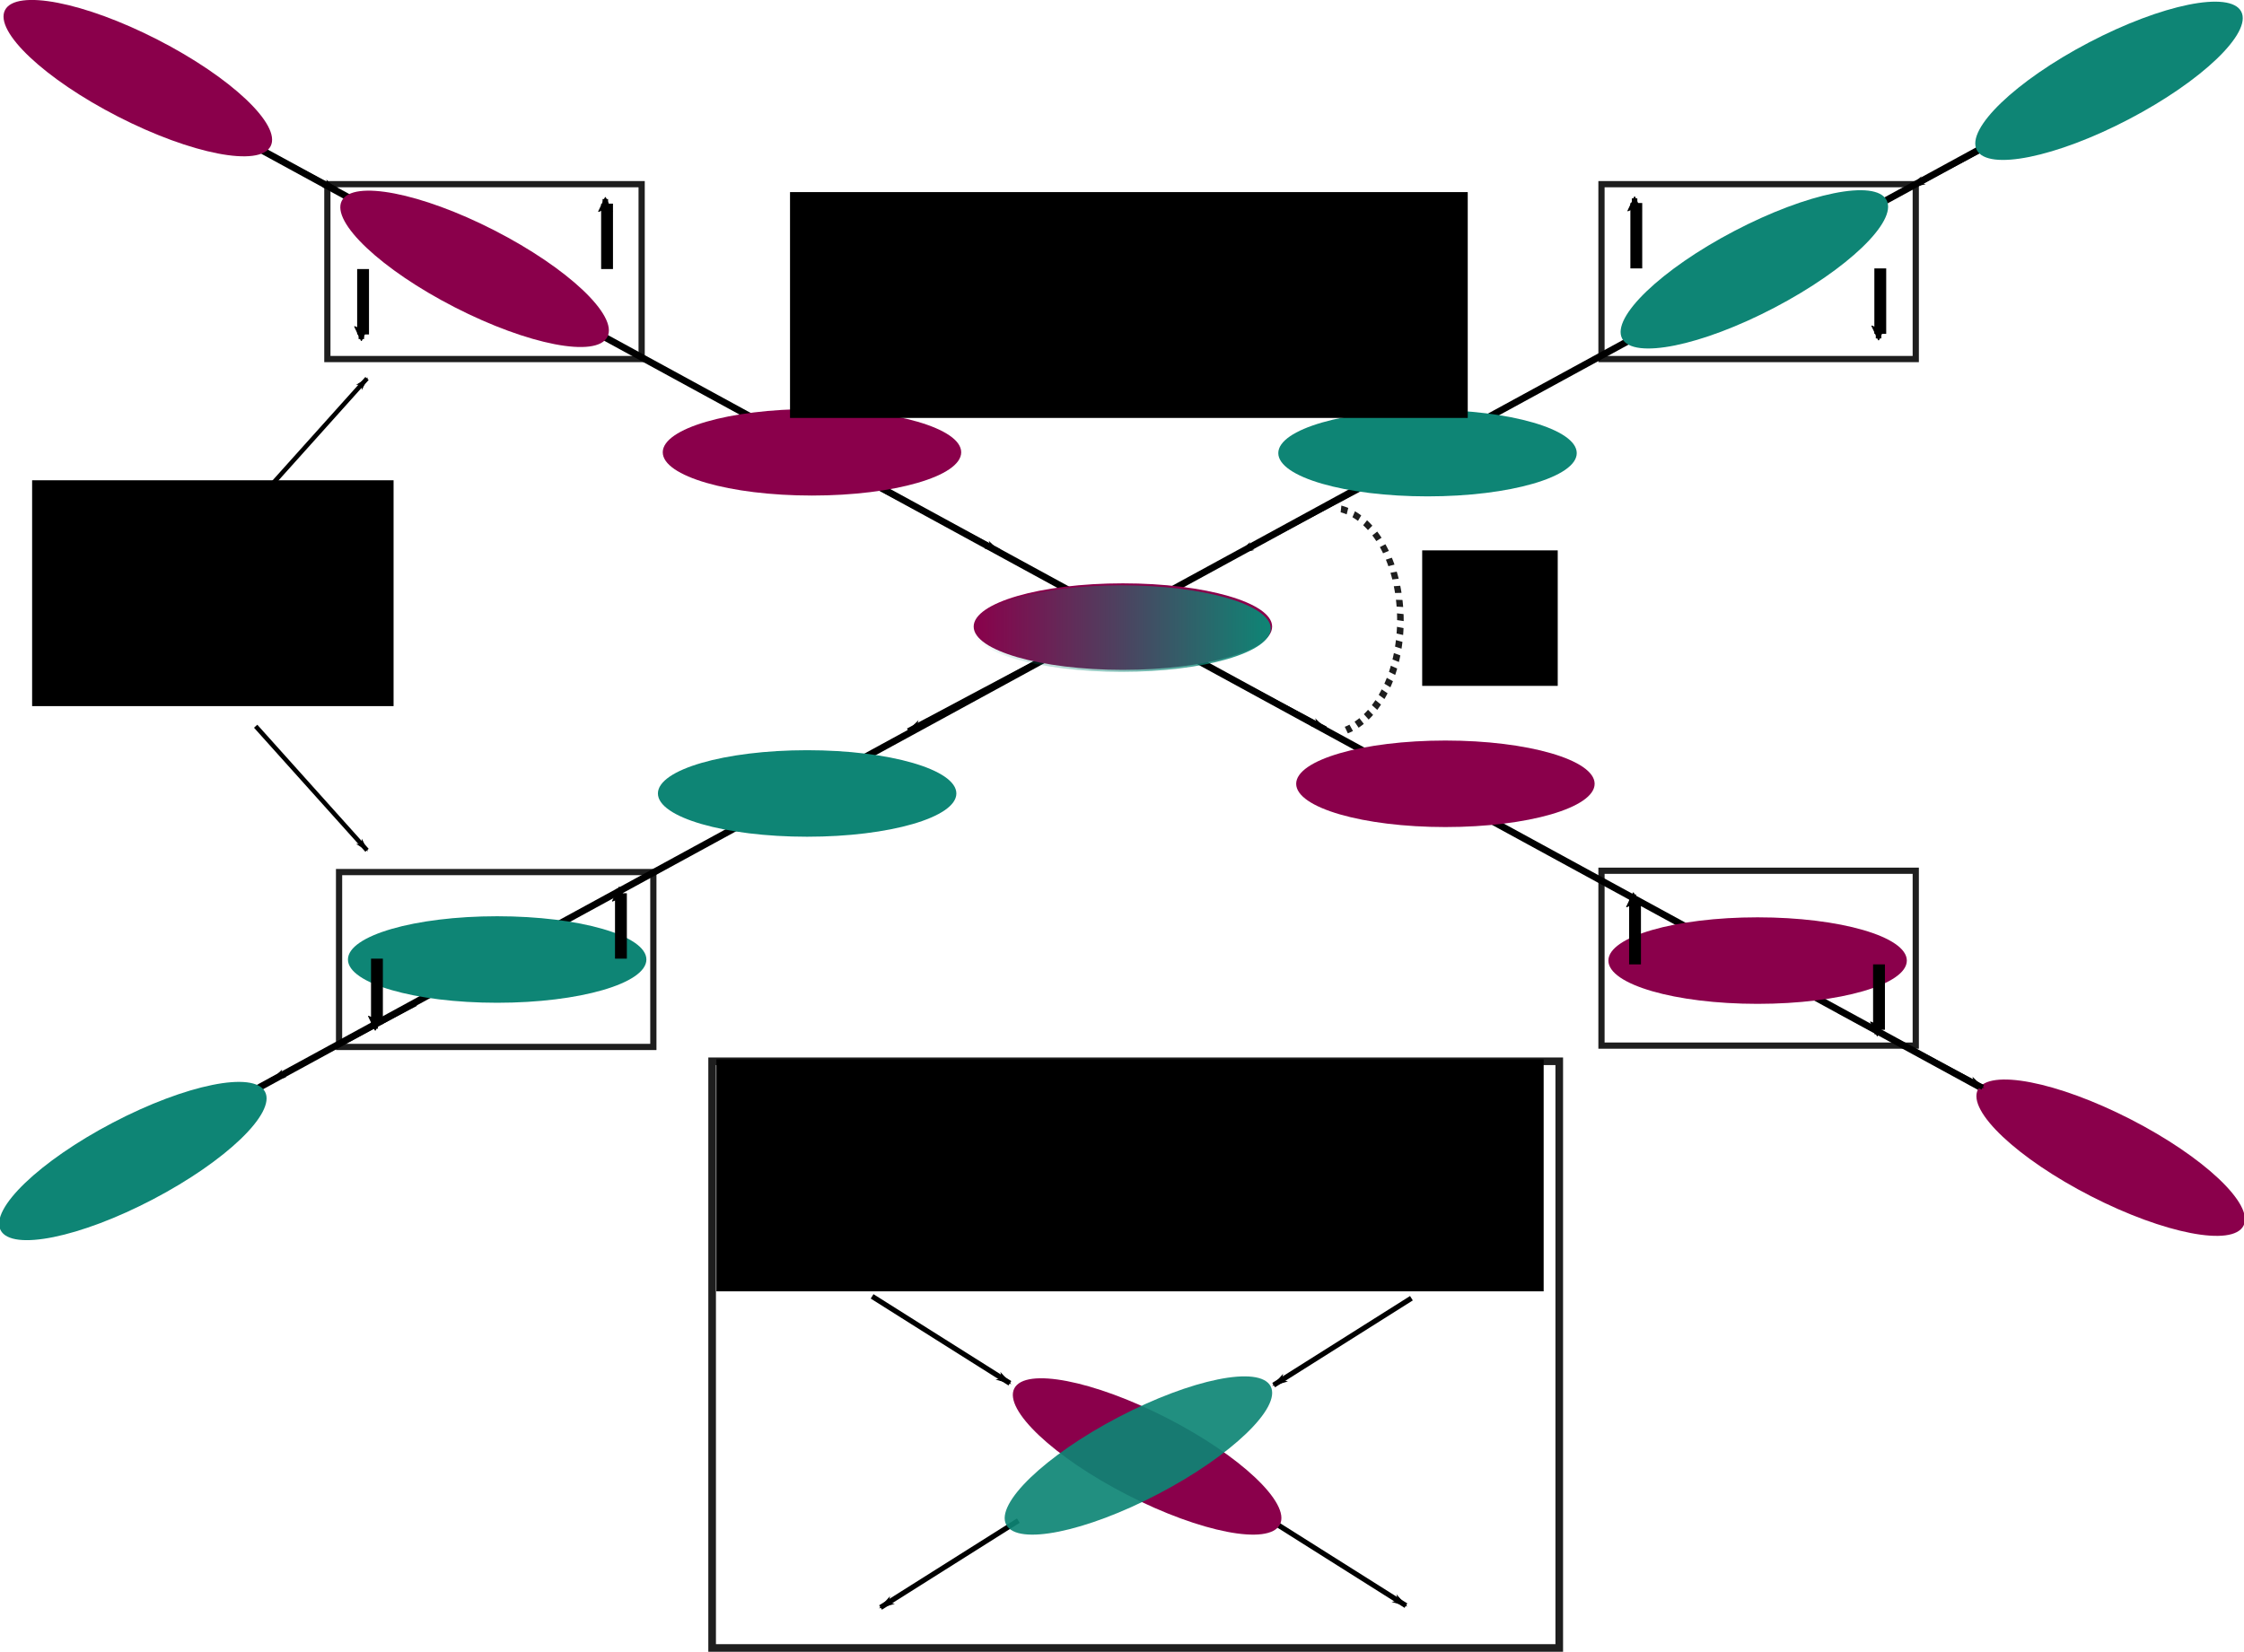 <?xml version="1.0" encoding="UTF-8" standalone="no"?>
<!-- Created with Inkscape (http://www.inkscape.org/) -->

<svg
   xmlns:dc="http://purl.org/dc/elements/1.1/"
   xmlns:cc="http://creativecommons.org/ns#"
   xmlns:rdf="http://www.w3.org/1999/02/22-rdf-syntax-ns#"
   xmlns:svg="http://www.w3.org/2000/svg"
   xmlns="http://www.w3.org/2000/svg"
   xmlns:xlink="http://www.w3.org/1999/xlink"
   xmlns:sodipodi="http://sodipodi.sourceforge.net/DTD/sodipodi-0.dtd"
   xmlns:inkscape="http://www.inkscape.org/namespaces/inkscape"
   width="280.34mm"
   height="206.415mm"
   viewBox="0 0 993.329 731.39"
   id="svg2"
   version="1.1"
   inkscape:version="0.91 r13725"
   sodipodi:docname="Crab_Crossing.svg"
   inkscape:export-filename="/home/atlaslap23/PhD/thesis/Figures/Crab_crossing.png"
   inkscape:export-xdpi="300"
   inkscape:export-ydpi="300">
  <defs
     id="defs4">
    <marker
       inkscape:stockid="Arrow2Lstart"
       orient="auto"
       refY="0"
       refX="0"
       id="marker18193"
       style="overflow:visible"
       inkscape:isstock="true">
      <path
         id="path18195"
         style="fill:#000000;fill-opacity:1;fill-rule:evenodd;stroke:#000000;stroke-width:0.625;stroke-linejoin:round;stroke-opacity:1"
         d="M 8.719,4.034 -2.207,0.016 8.719,-4.002 c -1.745,2.372 -1.735,5.617 -6e-7,8.035 z"
         transform="matrix(1.1,0,0,1.1,1.1,0)"
         inkscape:connector-curvature="0" />
    </marker>
    <marker
       inkscape:stockid="Arrow2Lstart"
       orient="auto"
       refY="0"
       refX="0"
       id="marker18075"
       style="overflow:visible"
       inkscape:isstock="true">
      <path
         id="path18077"
         style="fill:#000000;fill-opacity:1;fill-rule:evenodd;stroke:#000000;stroke-width:0.625;stroke-linejoin:round;stroke-opacity:1"
         d="M 8.719,4.034 -2.207,0.016 8.719,-4.002 c -1.745,2.372 -1.735,5.617 -6e-7,8.035 z"
         transform="matrix(1.1,0,0,1.1,1.1,0)"
         inkscape:connector-curvature="0" />
    </marker>
    <marker
       inkscape:stockid="TriangleOutL"
       orient="auto"
       refY="0"
       refX="0"
       id="TriangleOutL"
       style="overflow:visible"
       inkscape:isstock="true">
      <path
         id="path4286"
         d="m 5.77,0 -8.65,5 0,-10 8.65,5 z"
         style="fill:#000000;fill-opacity:1;fill-rule:evenodd;stroke:#000000;stroke-width:1pt;stroke-opacity:1"
         transform="scale(0.8,0.8)"
         inkscape:connector-curvature="0" />
    </marker>
    <marker
       inkscape:stockid="Arrow2Lstart"
       orient="auto"
       refY="0"
       refX="0"
       id="Arrow2Lstart"
       style="overflow:visible"
       inkscape:isstock="true">
      <path
         id="path4162"
         style="fill:#000000;fill-opacity:1;fill-rule:evenodd;stroke:#000000;stroke-width:0.625;stroke-linejoin:round;stroke-opacity:1"
         d="M 8.719,4.034 -2.207,0.016 8.719,-4.002 c -1.745,2.372 -1.735,5.617 -6e-7,8.035 z"
         transform="matrix(1.1,0,0,1.1,1.1,0)"
         inkscape:connector-curvature="0" />
    </marker>
    <marker
       inkscape:stockid="Arrow1Lstart"
       orient="auto"
       refY="0"
       refX="0"
       id="Arrow1Lstart"
       style="overflow:visible"
       inkscape:isstock="true">
      <path
         id="path4144"
         d="M 0,0 5,-5 -12.5,0 5,5 0,0 Z"
         style="fill:#000000;fill-opacity:1;fill-rule:evenodd;stroke:#000000;stroke-width:1pt;stroke-opacity:1"
         transform="matrix(0.8,0,0,0.8,10,0)"
         inkscape:connector-curvature="0" />
    </marker>
    <linearGradient
       inkscape:collect="always"
       id="linearGradient6353">
      <stop
         style="stop-color:#0e8575;stop-opacity:1;"
         offset="0"
         id="stop6355" />
      <stop
         style="stop-color:#0e8575;stop-opacity:0;"
         offset="1"
         id="stop6357" />
    </linearGradient>
    <pattern
       inkscape:collect="always"
       xlink:href="#Checkerboard"
       id="pattern6307"
       patternTransform="matrix(10,0,0,10,-449.099,-614.7)" />
    <pattern
       inkscape:isstock="true"
       inkscape:stockid="Checkerboard"
       id="Checkerboard"
       patternTransform="translate(0,0) scale(10,10)"
       height="2"
       width="2"
       patternUnits="userSpaceOnUse"
       inkscape:collect="always">
      <rect
         id="rect5506"
         height="1"
         width="1"
         y="0"
         x="0"
         style="fill:black;stroke:none" />
      <rect
         id="rect5508"
         height="1"
         width="1"
         y="1"
         x="1"
         style="fill:black;stroke:none" />
    </pattern>
    <marker
       inkscape:stockid="Arrow1Mend"
       orient="auto"
       refY="0"
       refX="0"
       id="Arrow1Mend"
       style="overflow:visible"
       inkscape:isstock="true">
      <path
         id="path4153"
         d="M 0,0 5,-5 -12.5,0 5,5 0,0 Z"
         style="fill:#000000;fill-opacity:1;fill-rule:evenodd;stroke:#000000;stroke-width:1pt;stroke-opacity:1"
         transform="matrix(-0.4,0,0,-0.4,-4,0)"
         inkscape:connector-curvature="0" />
    </marker>
    <marker
       inkscape:stockid="Arrow1Mstart"
       orient="auto"
       refY="0"
       refX="0"
       id="Arrow1Mstart"
       style="overflow:visible"
       inkscape:isstock="true">
      <path
         id="path4150"
         d="M 0,0 5,-5 -12.5,0 5,5 0,0 Z"
         style="fill:#000000;fill-opacity:1;fill-rule:evenodd;stroke:#000000;stroke-width:1pt;stroke-opacity:1"
         transform="matrix(0.4,0,0,0.4,4,0)"
         inkscape:connector-curvature="0" />
    </marker>
    <marker
       inkscape:stockid="Arrow1Sstart"
       orient="auto"
       refY="0"
       refX="0"
       id="Arrow1Sstart"
       style="overflow:visible"
       inkscape:isstock="true">
      <path
         id="path4156"
         d="M 0,0 5,-5 -12.5,0 5,5 0,0 Z"
         style="fill:#000000;fill-opacity:1;fill-rule:evenodd;stroke:#000000;stroke-width:1pt;stroke-opacity:1"
         transform="matrix(0.2,0,0,0.2,1.2,0)"
         inkscape:connector-curvature="0" />
    </marker>
    <marker
       inkscape:stockid="Arrow1Lend"
       orient="auto"
       refY="0"
       refX="0"
       id="Arrow1Lend"
       style="overflow:visible"
       inkscape:isstock="true">
      <path
         id="path4147"
         d="M 0,0 5,-5 -12.5,0 5,5 0,0 Z"
         style="fill:#000000;fill-opacity:1;fill-rule:evenodd;stroke:#000000;stroke-width:1pt;stroke-opacity:1"
         transform="matrix(-0.8,0,0,-0.8,-10,0)"
         inkscape:connector-curvature="0" />
    </marker>
    <pattern
       patternUnits="userSpaceOnUse"
       width="132.113"
       height="38.31"
       patternTransform="translate(449.099,614.7)"
       id="pattern6304">
      <ellipse
         ry="19.155"
         rx="66.056"
         cy="19.155"
         cx="66.056"
         id="path4578-6-2-9-1"
         style="opacity:1;fill:url(#pattern6307);fill-opacity:1;stroke-width:3;stroke-miterlimit:4;stroke-dasharray:none" />
    </pattern>
    <linearGradient
       inkscape:collect="always"
       xlink:href="#linearGradient6353"
       id="linearGradient6359"
       x1="455.493"
       y1="634.897"
       x2="587.606"
       y2="634.897"
       gradientUnits="userSpaceOnUse"
       gradientTransform="translate(-1042.085,-42)" />
    <marker
       inkscape:stockid="Arrow1Lstart"
       orient="auto"
       refY="0"
       refX="0"
       id="Arrow1Lstart-0"
       style="overflow:visible"
       inkscape:isstock="true">
      <path
         inkscape:connector-curvature="0"
         id="path4144-6"
         d="M 0,0 5,-5 -12.5,0 5,5 0,0 Z"
         style="fill:#000000;fill-opacity:1;fill-rule:evenodd;stroke:#000000;stroke-width:1pt;stroke-opacity:1"
         transform="matrix(0.8,0,0,0.8,10,0)" />
    </marker>
    <marker
       inkscape:stockid="Arrow1Lstart"
       orient="auto"
       refY="0"
       refX="0"
       id="Arrow1Lstart-6"
       style="overflow:visible"
       inkscape:isstock="true">
      <path
         inkscape:connector-curvature="0"
         id="path4144-1"
         d="M 0,0 5,-5 -12.5,0 5,5 0,0 Z"
         style="fill:#000000;fill-opacity:1;fill-rule:evenodd;stroke:#000000;stroke-width:1pt;stroke-opacity:1"
         transform="matrix(0.8,0,0,0.8,10,0)" />
    </marker>
    <marker
       inkscape:stockid="Arrow1Lstart"
       orient="auto"
       refY="0"
       refX="0"
       id="Arrow1Lstart-7"
       style="overflow:visible"
       inkscape:isstock="true">
      <path
         inkscape:connector-curvature="0"
         id="path4144-9"
         d="M 0,0 5,-5 -12.5,0 5,5 0,0 Z"
         style="fill:#000000;fill-opacity:1;fill-rule:evenodd;stroke:#000000;stroke-width:1pt;stroke-opacity:1"
         transform="matrix(0.8,0,0,0.8,10,0)" />
    </marker>
    <marker
       inkscape:stockid="Arrow1Lstart"
       orient="auto"
       refY="0"
       refX="0"
       id="Arrow1Lstart-2"
       style="overflow:visible"
       inkscape:isstock="true">
      <path
         inkscape:connector-curvature="0"
         id="path4144-3"
         d="M 0,0 5,-5 -12.5,0 5,5 0,0 Z"
         style="fill:#000000;fill-opacity:1;fill-rule:evenodd;stroke:#000000;stroke-width:1pt;stroke-opacity:1"
         transform="matrix(0.8,0,0,0.8,10,0)" />
    </marker>
    <marker
       inkscape:stockid="Arrow1Lstart"
       orient="auto"
       refY="0"
       refX="0"
       id="Arrow1Lstart-5"
       style="overflow:visible"
       inkscape:isstock="true">
      <path
         inkscape:connector-curvature="0"
         id="path4144-92"
         d="M 0,0 5,-5 -12.5,0 5,5 0,0 Z"
         style="fill:#000000;fill-opacity:1;fill-rule:evenodd;stroke:#000000;stroke-width:1pt;stroke-opacity:1"
         transform="matrix(0.8,0,0,0.8,10,0)" />
    </marker>
    <marker
       inkscape:stockid="Arrow1Lstart"
       orient="auto"
       refY="0"
       refX="0"
       id="Arrow1Lstart-5-9"
       style="overflow:visible"
       inkscape:isstock="true">
      <path
         inkscape:connector-curvature="0"
         id="path4144-92-7"
         d="M 0,0 5,-5 -12.5,0 5,5 0,0 Z"
         style="fill:#000000;fill-opacity:1;fill-rule:evenodd;stroke:#000000;stroke-width:1pt;stroke-opacity:1"
         transform="matrix(0.8,0,0,0.8,10,0)" />
    </marker>
    <marker
       inkscape:stockid="Arrow1Lstart"
       orient="auto"
       refY="0"
       refX="0"
       id="Arrow1Lstart-0-6"
       style="overflow:visible"
       inkscape:isstock="true">
      <path
         inkscape:connector-curvature="0"
         id="path4144-6-1"
         d="M 0,0 5,-5 -12.5,0 5,5 0,0 Z"
         style="fill:#000000;fill-opacity:1;fill-rule:evenodd;stroke:#000000;stroke-width:1pt;stroke-opacity:1"
         transform="matrix(0.8,0,0,0.8,10,0)" />
    </marker>
    <marker
       inkscape:stockid="Arrow1Lstart"
       orient="auto"
       refY="0"
       refX="0"
       id="Arrow1Lstart-6-9"
       style="overflow:visible"
       inkscape:isstock="true">
      <path
         inkscape:connector-curvature="0"
         id="path4144-1-4"
         d="M 0,0 5,-5 -12.5,0 5,5 0,0 Z"
         style="fill:#000000;fill-opacity:1;fill-rule:evenodd;stroke:#000000;stroke-width:1pt;stroke-opacity:1"
         transform="matrix(0.8,0,0,0.8,10,0)" />
    </marker>
    <marker
       inkscape:stockid="Arrow1Lstart"
       orient="auto"
       refY="0"
       refX="0"
       id="Arrow1Lstart-6-9-8"
       style="overflow:visible"
       inkscape:isstock="true">
      <path
         inkscape:connector-curvature="0"
         id="path4144-1-4-4"
         d="M 0,0 5,-5 -12.5,0 5,5 0,0 Z"
         style="fill:#000000;fill-opacity:1;fill-rule:evenodd;stroke:#000000;stroke-width:1pt;stroke-opacity:1"
         transform="matrix(0.8,0,0,0.8,10,0)" />
    </marker>
    <marker
       inkscape:stockid="Arrow2Lstart"
       orient="auto"
       refY="0"
       refX="0"
       id="marker18193-0"
       style="overflow:visible"
       inkscape:isstock="true">
      <path
         inkscape:connector-curvature="0"
         id="path18195-3"
         style="fill:#000000;fill-opacity:1;fill-rule:evenodd;stroke:#000000;stroke-width:0.625;stroke-linejoin:round;stroke-opacity:1"
         d="M 8.719,4.034 -2.207,0.016 8.719,-4.002 c -1.745,2.372 -1.735,5.617 -6e-7,8.035 z"
         transform="matrix(1.1,0,0,1.1,1.1,0)" />
    </marker>
    <marker
       inkscape:stockid="Arrow2Lstart"
       orient="auto"
       refY="0"
       refX="0"
       id="marker18193-6"
       style="overflow:visible"
       inkscape:isstock="true">
      <path
         inkscape:connector-curvature="0"
         id="path18195-32"
         style="fill:#000000;fill-opacity:1;fill-rule:evenodd;stroke:#000000;stroke-width:0.625;stroke-linejoin:round;stroke-opacity:1"
         d="M 8.719,4.034 -2.207,0.016 8.719,-4.002 c -1.745,2.372 -1.735,5.617 -6e-7,8.035 z"
         transform="matrix(1.1,0,0,1.1,1.1,0)" />
    </marker>
    <marker
       inkscape:stockid="Arrow2Lstart"
       orient="auto"
       refY="0"
       refX="0"
       id="marker18193-0-0"
       style="overflow:visible"
       inkscape:isstock="true">
      <path
         inkscape:connector-curvature="0"
         id="path18195-3-6"
         style="fill:#000000;fill-opacity:1;fill-rule:evenodd;stroke:#000000;stroke-width:0.625;stroke-linejoin:round;stroke-opacity:1"
         d="M 8.719,4.034 -2.207,0.016 8.719,-4.002 c -1.745,2.372 -1.735,5.617 -6e-7,8.035 z"
         transform="matrix(1.1,0,0,1.1,1.1,0)" />
    </marker>
    <marker
       inkscape:stockid="Arrow2Lstart"
       orient="auto"
       refY="0"
       refX="0"
       id="marker18193-6-3"
       style="overflow:visible"
       inkscape:isstock="true">
      <path
         inkscape:connector-curvature="0"
         id="path18195-32-7"
         style="fill:#000000;fill-opacity:1;fill-rule:evenodd;stroke:#000000;stroke-width:0.625;stroke-linejoin:round;stroke-opacity:1"
         d="M 8.719,4.034 -2.207,0.016 8.719,-4.002 c -1.745,2.372 -1.735,5.617 -6e-7,8.035 z"
         transform="matrix(1.1,0,0,1.1,1.1,0)" />
    </marker>
    <marker
       inkscape:stockid="Arrow2Lstart"
       orient="auto"
       refY="0"
       refX="0"
       id="marker18193-0-0-4"
       style="overflow:visible"
       inkscape:isstock="true">
      <path
         inkscape:connector-curvature="0"
         id="path18195-3-6-5"
         style="fill:#000000;fill-opacity:1;fill-rule:evenodd;stroke:#000000;stroke-width:0.625;stroke-linejoin:round;stroke-opacity:1"
         d="M 8.719,4.034 -2.207,0.016 8.719,-4.002 c -1.745,2.372 -1.735,5.617 -6e-7,8.035 z"
         transform="matrix(1.1,0,0,1.1,1.1,0)" />
    </marker>
    <marker
       inkscape:stockid="Arrow2Lstart"
       orient="auto"
       refY="0"
       refX="0"
       id="marker18193-6-3-6"
       style="overflow:visible"
       inkscape:isstock="true">
      <path
         inkscape:connector-curvature="0"
         id="path18195-32-7-6"
         style="fill:#000000;fill-opacity:1;fill-rule:evenodd;stroke:#000000;stroke-width:0.625;stroke-linejoin:round;stroke-opacity:1"
         d="M 8.719,4.034 -2.207,0.016 8.719,-4.002 c -1.745,2.372 -1.735,5.617 -6e-7,8.035 z"
         transform="matrix(1.1,0,0,1.1,1.1,0)" />
    </marker>
    <marker
       inkscape:stockid="Arrow2Lstart"
       orient="auto"
       refY="0"
       refX="0"
       id="marker18193-0-0-4-4"
       style="overflow:visible"
       inkscape:isstock="true">
      <path
         inkscape:connector-curvature="0"
         id="path18195-3-6-5-9"
         style="fill:#000000;fill-opacity:1;fill-rule:evenodd;stroke:#000000;stroke-width:0.625;stroke-linejoin:round;stroke-opacity:1"
         d="M 8.719,4.034 -2.207,0.016 8.719,-4.002 c -1.745,2.372 -1.735,5.617 -6e-7,8.035 z"
         transform="matrix(1.1,0,0,1.1,1.1,0)" />
    </marker>
    <marker
       inkscape:stockid="Arrow1Lstart"
       orient="auto"
       refY="0"
       refX="0"
       id="Arrow1Lstart-0-6-1"
       style="overflow:visible"
       inkscape:isstock="true">
      <path
         inkscape:connector-curvature="0"
         id="path4144-6-1-7"
         d="M 0,0 5,-5 -12.5,0 5,5 0,0 Z"
         style="fill:#000000;fill-opacity:1;fill-rule:evenodd;stroke:#000000;stroke-width:1pt;stroke-opacity:1"
         transform="matrix(0.8,0,0,0.8,10,0)" />
    </marker>
    <marker
       inkscape:stockid="Arrow1Lstart"
       orient="auto"
       refY="0"
       refX="0"
       id="Arrow1Lstart-5-9-7"
       style="overflow:visible"
       inkscape:isstock="true">
      <path
         inkscape:connector-curvature="0"
         id="path4144-92-7-1"
         d="M 0,0 5,-5 -12.5,0 5,5 0,0 Z"
         style="fill:#000000;fill-opacity:1;fill-rule:evenodd;stroke:#000000;stroke-width:1pt;stroke-opacity:1"
         transform="matrix(0.8,0,0,0.8,10,0)" />
    </marker>
    <marker
       inkscape:stockid="Arrow1Lstart"
       orient="auto"
       refY="0"
       refX="0"
       id="Arrow1Lstart-2-1"
       style="overflow:visible"
       inkscape:isstock="true">
      <path
         inkscape:connector-curvature="0"
         id="path4144-3-5"
         d="M 0,0 5,-5 -12.5,0 5,5 0,0 Z"
         style="fill:#000000;fill-opacity:1;fill-rule:evenodd;stroke:#000000;stroke-width:1pt;stroke-opacity:1"
         transform="matrix(0.8,0,0,0.8,10,0)" />
    </marker>
    <marker
       inkscape:stockid="Arrow1Lstart"
       orient="auto"
       refY="0"
       refX="0"
       id="Arrow1Lstart-0-9"
       style="overflow:visible"
       inkscape:isstock="true">
      <path
         inkscape:connector-curvature="0"
         id="path4144-6-7"
         d="M 0,0 5,-5 -12.5,0 5,5 0,0 Z"
         style="fill:#000000;fill-opacity:1;fill-rule:evenodd;stroke:#000000;stroke-width:1pt;stroke-opacity:1"
         transform="matrix(0.8,0,0,0.8,10,0)" />
    </marker>
    <marker
       inkscape:stockid="Arrow1Lstart"
       orient="auto"
       refY="0"
       refX="0"
       id="Arrow1Lstart-0-0"
       style="overflow:visible"
       inkscape:isstock="true">
      <path
         inkscape:connector-curvature="0"
         id="path4144-6-8"
         d="M 0,0 5,-5 -12.5,0 5,5 0,0 Z"
         style="fill:#000000;fill-opacity:1;fill-rule:evenodd;stroke:#000000;stroke-width:1pt;stroke-opacity:1"
         transform="matrix(0.8,0,0,0.8,10,0)" />
    </marker>
    <marker
       inkscape:stockid="Arrow1Lstart"
       orient="auto"
       refY="0"
       refX="0"
       id="Arrow1Lstart-2-5"
       style="overflow:visible"
       inkscape:isstock="true">
      <path
         inkscape:connector-curvature="0"
         id="path4144-3-0"
         d="M 0,0 5,-5 -12.5,0 5,5 0,0 Z"
         style="fill:#000000;fill-opacity:1;fill-rule:evenodd;stroke:#000000;stroke-width:1pt;stroke-opacity:1"
         transform="matrix(0.8,0,0,0.8,10,0)" />
    </marker>
    <marker
       inkscape:stockid="Arrow1Lstart"
       orient="auto"
       refY="0"
       refX="0"
       id="Arrow1Lstart-2-5-6"
       style="overflow:visible"
       inkscape:isstock="true">
      <path
         inkscape:connector-curvature="0"
         id="path4144-3-0-3"
         d="M 0,0 5,-5 -12.5,0 5,5 0,0 Z"
         style="fill:#000000;fill-opacity:1;fill-rule:evenodd;stroke:#000000;stroke-width:1pt;stroke-opacity:1"
         transform="matrix(0.8,0,0,0.8,10,0)" />
    </marker>
    <marker
       inkscape:stockid="Arrow1Lstart"
       orient="auto"
       refY="0"
       refX="0"
       id="Arrow1Lstart-0-0-5"
       style="overflow:visible"
       inkscape:isstock="true">
      <path
         inkscape:connector-curvature="0"
         id="path4144-6-8-6"
         d="M 0,0 5,-5 -12.5,0 5,5 0,0 Z"
         style="fill:#000000;fill-opacity:1;fill-rule:evenodd;stroke:#000000;stroke-width:1pt;stroke-opacity:1"
         transform="matrix(0.8,0,0,0.8,10,0)" />
    </marker>
    <marker
       inkscape:stockid="Arrow1Lstart"
       orient="auto"
       refY="0"
       refX="0"
       id="Arrow1Lstart-0-0-5-1"
       style="overflow:visible"
       inkscape:isstock="true">
      <path
         inkscape:connector-curvature="0"
         id="path4144-6-8-6-5"
         d="M 0,0 5,-5 -12.5,0 5,5 0,0 Z"
         style="fill:#000000;fill-opacity:1;fill-rule:evenodd;stroke:#000000;stroke-width:1pt;stroke-opacity:1"
         transform="matrix(0.8,0,0,0.8,10,0)" />
    </marker>
    <marker
       inkscape:stockid="Arrow1Lstart"
       orient="auto"
       refY="0"
       refX="0"
       id="Arrow1Lstart-0-0-5-1-8"
       style="overflow:visible"
       inkscape:isstock="true">
      <path
         inkscape:connector-curvature="0"
         id="path4144-6-8-6-5-4"
         d="M 0,0 5,-5 -12.5,0 5,5 0,0 Z"
         style="fill:#000000;fill-opacity:1;fill-rule:evenodd;stroke:#000000;stroke-width:1pt;stroke-opacity:1"
         transform="matrix(0.8,0,0,0.8,10,0)" />
    </marker>
  </defs>
  <sodipodi:namedview
     id="base"
     pagecolor="#ffffff"
     bordercolor="#666666"
     borderopacity="1.0"
     inkscape:pageopacity="0.0"
     inkscape:pageshadow="2"
     inkscape:zoom="0.88"
     inkscape:cx="527.69464"
     inkscape:cy="400.28599"
     inkscape:document-units="px"
     inkscape:current-layer="layer1"
     showgrid="true"
     inkscape:window-width="1535"
     inkscape:window-height="876"
     inkscape:window-x="65"
     inkscape:window-y="24"
     inkscape:window-maximized="1"
     fit-margin-top="0"
     fit-margin-left="0"
     fit-margin-right="0"
     fit-margin-bottom="0">
    <inkscape:grid
       type="xygrid"
       id="grid3336"
       originx="-24.092"
       originy="-6.398" />
  </sodipodi:namedview>
  <g
     inkscape:label="Layer 1"
     inkscape:groupmode="layer"
     id="layer1"
     transform="translate(-24.092,-314.574)">
    <path
       style="fill:none;fill-rule:evenodd;stroke:#000000;stroke-width:2.3;stroke-linecap:butt;stroke-linejoin:miter;stroke-miterlimit:4;stroke-dasharray:none;stroke-opacity:1;marker-start:url(#Arrow1Lstart-0-0-5-1-8)"
       d="M 646.452,1025.535 585.461,987.064 646.452,1025.535 585.461,987.064 Z"
       id="path6903-2-8-1-9-8"
       inkscape:connector-curvature="0"
       inkscape:transform-center-x="-1.1442115"
       inkscape:transform-center-y="1.5062316" />
    <path
       style="fill:#000000;fill-opacity:1;fill-rule:evenodd;stroke:#000000;stroke-width:3;stroke-linecap:butt;stroke-linejoin:miter;stroke-miterlimit:4;stroke-dasharray:none;stroke-opacity:1"
       d="m 80,348.362 880,480 z"
       id="path3338"
       inkscape:connector-curvature="0" />
    <path
       style="fill:#000000;fill-opacity:1;fill-rule:evenodd;stroke:#000000;stroke-width:3;stroke-linecap:butt;stroke-linejoin:miter;stroke-miterlimit:4;stroke-dasharray:none;stroke-opacity:1"
       d="m 959.155,348.644 -880,480 z"
       id="path3338-3"
       inkscape:connector-curvature="0" />
    <ellipse
       style="fill:#8a004b;fill-opacity:1;stroke-width:3;stroke-miterlimit:4;stroke-dasharray:none"
       id="path4578-7"
       cx="663.915"
       cy="661.63"
       rx="66.056"
       ry="19.155" />
    <ellipse
       style="fill:#8a004b;fill-opacity:1;stroke-width:3;stroke-miterlimit:4;stroke-dasharray:none"
       id="path4578-5-6"
       cx="1230.139"
       cy="299.151"
       rx="66.056"
       ry="19.155"
       transform="matrix(0.89,0.456,-0.456,0.89,0,0)" />
    <ellipse
       style="fill:#0e8575;fill-opacity:1;stroke-width:3;stroke-miterlimit:4;stroke-dasharray:none"
       id="path4578-6-2"
       cx="381.38"
       cy="665.912"
       rx="66.056"
       ry="19.155" />
    <ellipse
       style="fill:#0e8575;fill-opacity:1;stroke-width:3;stroke-miterlimit:4;stroke-dasharray:none"
       id="path4578-6-2-9-2-7"
       cx="-310.963"
       cy="772.433"
       rx="66.056"
       ry="19.155"
       transform="matrix(0.886,-0.464,0.464,0.886,0,0)" />
    <ellipse
       style="fill:#0e8575;fill-opacity:1;stroke-width:3;stroke-miterlimit:4;stroke-dasharray:none"
       id="path4578-6-2-9-2-0"
       cx="507.949"
       cy="755.675"
       rx="66.056"
       ry="19.155"
       transform="matrix(0.886,-0.464,0.464,0.886,0,0)" />
    <path
       style="fill:none;fill-rule:evenodd;stroke:#000000;stroke-width:2.3;stroke-linecap:butt;stroke-linejoin:miter;stroke-miterlimit:4;stroke-dasharray:none;stroke-opacity:1;marker-start:url(#Arrow1Lstart)"
       d="m 870.064,397.322 63.654,-33.884 -63.654,33.884 63.654,-33.884 z"
       id="path6903"
       inkscape:connector-curvature="0" />
    <path
       style="fill:none;fill-rule:evenodd;stroke:#000000;stroke-width:2.3;stroke-linecap:butt;stroke-linejoin:miter;stroke-miterlimit:4;stroke-dasharray:none;stroke-opacity:1;marker-start:url(#Arrow1Lstart-0)"
       d="m 572.881,559.294 63.654,-33.884 -63.654,33.884 63.654,-33.884 z"
       id="path6903-2"
       inkscape:connector-curvature="0"
       inkscape:transform-center-x="-176.22527"
       inkscape:transform-center-y="-82.166063" />
    <path
       style="fill:none;fill-rule:evenodd;stroke:#000000;stroke-width:2.3;stroke-linecap:butt;stroke-linejoin:miter;stroke-miterlimit:4;stroke-dasharray:none;stroke-opacity:1;marker-start:url(#Arrow1Lstart-6)"
       d="m 144.43,792.815 63.654,-33.884 -63.654,33.884 63.654,-33.884 z"
       id="path6903-8"
       inkscape:connector-curvature="0" />
    <path
       style="fill:none;fill-rule:evenodd;stroke:#000000;stroke-width:2.3;stroke-linecap:butt;stroke-linejoin:miter;stroke-miterlimit:4;stroke-dasharray:none;stroke-opacity:1;marker-start:url(#Arrow1Lstart-7)"
       d="m 173.099,398.731 -63.654,-33.884 63.654,33.884 -63.654,-33.884 z"
       id="path6903-20"
       inkscape:connector-curvature="0" />
    <path
       style="fill:none;fill-rule:evenodd;stroke:#000000;stroke-width:2.3;stroke-linecap:butt;stroke-linejoin:miter;stroke-miterlimit:4;stroke-dasharray:none;stroke-opacity:1;marker-start:url(#Arrow1Lstart-2)"
       d="m 466.338,558.731 -63.654,-33.884 63.654,33.884 -63.654,-33.884 z"
       id="path6903-7"
       inkscape:connector-curvature="0" />
    <path
       style="fill:none;fill-rule:evenodd;stroke:#000000;stroke-width:2.3;stroke-linecap:butt;stroke-linejoin:miter;stroke-miterlimit:4;stroke-dasharray:none;stroke-opacity:1;marker-start:url(#Arrow1Lstart-5)"
       d="M 901.775,796.027 838.121,762.142 901.775,796.027 838.121,762.142 Z"
       id="path6903-28"
       inkscape:connector-curvature="0" />
    <path
       style="fill:none;fill-rule:evenodd;stroke:#000000;stroke-width:2.3;stroke-linecap:butt;stroke-linejoin:miter;stroke-miterlimit:4;stroke-dasharray:none;stroke-opacity:1;marker-start:url(#Arrow1Lstart-5-9)"
       d="m 610.845,637.322 -63.654,-33.884 63.654,33.884 -63.654,-33.884 z"
       id="path6903-28-3"
       inkscape:connector-curvature="0" />
    <path
       style="fill:none;fill-rule:evenodd;stroke:#000000;stroke-width:2.3;stroke-linecap:butt;stroke-linejoin:miter;stroke-miterlimit:4;stroke-dasharray:none;stroke-opacity:1;marker-start:url(#Arrow1Lstart-0-6)"
       d="m 426.121,638.167 63.654,-33.884 -63.654,33.884 63.654,-33.884 z"
       id="path6903-2-2"
       inkscape:connector-curvature="0"
       inkscape:transform-center-x="-176.22527"
       inkscape:transform-center-y="-82.166063" />
    <ellipse
       style="fill:#8a004b;fill-opacity:1;stroke-width:3;stroke-miterlimit:4;stroke-dasharray:none"
       id="path4578-5-3"
       cx="234.951"
       cy="271.95"
       rx="66.056"
       ry="19.155"
       transform="matrix(0.89,0.456,-0.456,0.89,0,0)" />
    <ellipse
       style="fill:#0e8575;fill-opacity:1;stroke-width:3;stroke-miterlimit:4;stroke-dasharray:none"
       id="path4578-6-2-9-2-9"
       cx="685.731"
       cy="754.548"
       rx="66.056"
       ry="19.155"
       transform="matrix(0.886,-0.464,0.464,0.886,0,0)" />
    <ellipse
       style="fill:#0e8575;fill-opacity:1;stroke-width:3;stroke-miterlimit:4;stroke-dasharray:none"
       id="path4578-6-2-9"
       cx="656"
       cy="515.207"
       rx="66.056"
       ry="19.155" />
    <ellipse
       style="fill:#8a004b;fill-opacity:1;stroke-width:3;stroke-miterlimit:4;stroke-dasharray:none"
       id="path4578"
       cx="383.521"
       cy="514.841"
       rx="66.056"
       ry="19.155" />
    <ellipse
       style="fill:#8a004b;fill-opacity:1;stroke-width:3;stroke-miterlimit:4;stroke-dasharray:none"
       id="path4578-7-3"
       cx="-521.155"
       cy="592.024"
       rx="66.056"
       ry="19.155"
       transform="scale(-1,1)" />
    <rect
       style="opacity:0.879;fill:none;fill-opacity:1;stroke:none"
       width="132.113"
       height="38.31"
       x="-594.169"
       y="570.7"
       id="rect6309"
       transform="scale(-1,1)" />
    <ellipse
       style="fill:url(#linearGradient6359);fill-opacity:1;stroke:none;stroke-width:3;stroke-miterlimit:4;stroke-dasharray:none;stroke-opacity:1"
       id="path4578-6"
       cx="-520.535"
       cy="592.897"
       rx="66.056"
       ry="19.155"
       transform="scale(-1,1)" />
    <rect
       style="opacity:0.879;fill:none;fill-opacity:1;stroke:#000000;stroke-width:2.752;stroke-miterlimit:4;stroke-dasharray:none;stroke-opacity:1"
       id="rect15360"
       width="139.121"
       height="77.431"
       x="169.003"
       y="396.126" />
    <rect
       style="opacity:0.879;fill:none;fill-opacity:1;stroke:#000000;stroke-width:2.752;stroke-miterlimit:4;stroke-dasharray:none;stroke-opacity:1"
       id="rect15360-9"
       width="139.121"
       height="77.431"
       x="174.186"
       y="700.717" />
    <rect
       style="opacity:0.879;fill:none;fill-opacity:1;stroke:#000000;stroke-width:2.752;stroke-miterlimit:4;stroke-dasharray:none;stroke-opacity:1"
       id="rect15360-3"
       width="139.121"
       height="77.431"
       x="733.003"
       y="396.126" />
    <rect
       style="opacity:0.879;fill:none;fill-opacity:1;stroke:#000000;stroke-width:2.752;stroke-miterlimit:4;stroke-dasharray:none;stroke-opacity:1"
       id="rect15360-3-1"
       width="139.121"
       height="77.431"
       x="733.003"
       y="700.126" />
    <flowRoot
       xml:space="preserve"
       id="flowRoot15977"
       style="font-style:normal;font-weight:normal;font-size:40px;line-height:125%;font-family:sans-serif;letter-spacing:0px;word-spacing:0px;fill:#000000;fill-opacity:1;stroke:none;stroke-width:1px;stroke-linecap:butt;stroke-linejoin:miter;stroke-opacity:1"
       transform="translate(18.31,243.141)"><flowRegion
         id="flowRegion15979"><rect
           id="rect15981"
           width="160"
           height="100"
           x="20"
           y="284.094" /></flowRegion><flowPara
         id="flowPara15983">Crab</flowPara><flowPara
         id="flowPara15985">cavities</flowPara></flowRoot>    <path
       style="fill:none;fill-rule:evenodd;stroke:#000000;stroke-width:1.977;stroke-linecap:butt;stroke-linejoin:miter;stroke-miterlimit:4;stroke-dasharray:none;stroke-opacity:1;marker-start:url(#Arrow1Lstart-6-9)"
       d="m 186.557,691.075 -49.295,-54.938 49.295,54.938 -49.295,-54.938 z"
       id="path6903-8-7"
       inkscape:connector-curvature="0" />
    <path
       style="fill:none;fill-rule:evenodd;stroke:#000000;stroke-width:1.977;stroke-linecap:butt;stroke-linejoin:miter;stroke-miterlimit:4;stroke-dasharray:none;stroke-opacity:1;marker-start:url(#Arrow1Lstart-6-9-8)"
       d="m 186.557,482.155 -49.295,54.938 49.295,-54.938 -49.295,54.938 z"
       id="path6903-8-7-5"
       inkscape:connector-curvature="0" />
    <g
       id="g18500"
       transform="translate(0,-44)">
      <ellipse
         transform="matrix(0.89,0.456,-0.456,0.89,0,0)"
         ry="19.155"
         rx="66.056"
         cy="318.279"
         cx="426.192"
         id="path4578-5"
         style="fill:#8a004b;fill-opacity:1;stroke-width:3;stroke-miterlimit:4;stroke-dasharray:none" />
      <g
         transform="matrix(0.936,0,0,0.724,-246.513,195.673)"
         id="g18355">
        <path
           style="fill:none;fill-rule:evenodd;stroke:#000000;stroke-width:2.6;stroke-linecap:butt;stroke-linejoin:miter;stroke-miterlimit:4;stroke-dasharray:none;stroke-opacity:1;marker-start:url(#marker18193)"
           d="m 460,432.362 0,-40 z"
           id="path17841"
           inkscape:connector-curvature="0" />
        <path
           style="fill:none;fill-rule:evenodd;stroke:#000000;stroke-width:5.6;stroke-linecap:butt;stroke-linejoin:miter;stroke-miterlimit:4;stroke-dasharray:none;stroke-opacity:1"
           d="m 460.817,389.545 0,40 0,-40 0,40 0,-40 0,40 0,-40 z"
           id="path18353"
           inkscape:connector-curvature="0" />
      </g>
      <g
         transform="matrix(0.936,0,0,-0.724,-138.513,759.736)"
         id="g18355-6">
        <path
           style="fill:none;fill-rule:evenodd;stroke:#000000;stroke-width:2.6;stroke-linecap:butt;stroke-linejoin:miter;stroke-miterlimit:4;stroke-dasharray:none;stroke-opacity:1;marker-start:url(#marker18193-0)"
           d="m 460,432.362 0,-40 z"
           id="path17841-1"
           inkscape:connector-curvature="0" />
        <path
           style="fill:none;fill-rule:evenodd;stroke:#000000;stroke-width:5.6;stroke-linecap:butt;stroke-linejoin:miter;stroke-miterlimit:4;stroke-dasharray:none;stroke-opacity:1"
           d="m 460.817,389.545 0,40 0,-40 0,40 0,-40 0,40 0,-40 z"
           id="path18353-0"
           inkscape:connector-curvature="0" />
      </g>
    </g>
    <g
       id="g18690"
       transform="matrix(1,0,0,-1,767.606,591.127)">
      <g
         transform="matrix(0.936,0,0,0.724,-450.513,-124.327)"
         id="g18355-4">
        <path
           style="fill:none;fill-rule:evenodd;stroke:#000000;stroke-width:2.6;stroke-linecap:butt;stroke-linejoin:miter;stroke-miterlimit:4;stroke-dasharray:none;stroke-opacity:1;marker-start:url(#marker18193-6)"
           d="m 460,432.362 0,-40 z"
           id="path17841-7"
           inkscape:connector-curvature="0" />
        <path
           style="fill:none;fill-rule:evenodd;stroke:#000000;stroke-width:5.6;stroke-linecap:butt;stroke-linejoin:miter;stroke-miterlimit:4;stroke-dasharray:none;stroke-opacity:1"
           d="m 460.817,389.545 0,40 0,-40 0,40 0,-40 0,40 0,-40 z"
           id="path18353-6"
           inkscape:connector-curvature="0" />
      </g>
      <g
         transform="matrix(0.936,0,0,-0.724,-342.513,439.736)"
         id="g18355-6-5">
        <path
           style="fill:none;fill-rule:evenodd;stroke:#000000;stroke-width:2.6;stroke-linecap:butt;stroke-linejoin:miter;stroke-miterlimit:4;stroke-dasharray:none;stroke-opacity:1;marker-start:url(#marker18193-0-0)"
           d="m 460,432.362 0,-40 z"
           id="path17841-1-6"
           inkscape:connector-curvature="0" />
        <path
           style="fill:none;fill-rule:evenodd;stroke:#000000;stroke-width:5.6;stroke-linecap:butt;stroke-linejoin:miter;stroke-miterlimit:4;stroke-dasharray:none;stroke-opacity:1"
           d="m 460.817,389.545 0,40 0,-40 0,40 0,-40 0,40 0,-40 z"
           id="path18353-0-9"
           inkscape:connector-curvature="0" />
      </g>
    </g>
    <ellipse
       style="fill:#0e8575;fill-opacity:1;stroke-width:3;stroke-miterlimit:4;stroke-dasharray:none"
       id="path4578-6-2-0"
       cx="244.169"
       cy="739.433"
       rx="66.056"
       ry="19.155" />
    <ellipse
       style="fill:#8a004b;fill-opacity:1;stroke-width:3;stroke-miterlimit:4;stroke-dasharray:none"
       id="path4578-7-7"
       cx="802.113"
       cy="739.911"
       rx="66.056"
       ry="19.155" />
    <g
       id="g18690-2"
       transform="matrix(1,0,0,-1,767.042,899.296)">
      <g
         transform="matrix(0.936,0,0,0.724,-450.513,-124.327)"
         id="g18355-4-5">
        <path
           style="fill:none;fill-rule:evenodd;stroke:#000000;stroke-width:2.6;stroke-linecap:butt;stroke-linejoin:miter;stroke-miterlimit:4;stroke-dasharray:none;stroke-opacity:1;marker-start:url(#marker18193-6-3)"
           d="m 460,432.362 0,-40 z"
           id="path17841-7-4"
           inkscape:connector-curvature="0" />
        <path
           style="fill:none;fill-rule:evenodd;stroke:#000000;stroke-width:5.6;stroke-linecap:butt;stroke-linejoin:miter;stroke-miterlimit:4;stroke-dasharray:none;stroke-opacity:1"
           d="m 460.817,389.545 0,40 0,-40 0,40 0,-40 0,40 0,-40 z"
           id="path18353-6-7"
           inkscape:connector-curvature="0" />
      </g>
      <g
         transform="matrix(0.936,0,0,-0.724,-342.513,439.736)"
         id="g18355-6-5-4">
        <path
           style="fill:none;fill-rule:evenodd;stroke:#000000;stroke-width:2.6;stroke-linecap:butt;stroke-linejoin:miter;stroke-miterlimit:4;stroke-dasharray:none;stroke-opacity:1;marker-start:url(#marker18193-0-0-4)"
           d="m 460,432.362 0,-40 z"
           id="path17841-1-6-4"
           inkscape:connector-curvature="0" />
        <path
           style="fill:none;fill-rule:evenodd;stroke:#000000;stroke-width:5.6;stroke-linecap:butt;stroke-linejoin:miter;stroke-miterlimit:4;stroke-dasharray:none;stroke-opacity:1"
           d="m 460.817,389.545 0,40 0,-40 0,40 0,-40 0,40 0,-40 z"
           id="path18353-0-9-3"
           inkscape:connector-curvature="0" />
      </g>
    </g>
    <g
       id="g18690-2-5"
       transform="translate(210.141,581.352)">
      <g
         transform="matrix(0.936,0,0,0.724,-450.513,-124.327)"
         id="g18355-4-5-0">
        <path
           style="fill:none;fill-rule:evenodd;stroke:#000000;stroke-width:2.6;stroke-linecap:butt;stroke-linejoin:miter;stroke-miterlimit:4;stroke-dasharray:none;stroke-opacity:1;marker-start:url(#marker18193-6-3-6)"
           d="m 460,432.362 0,-40 z"
           id="path17841-7-4-4"
           inkscape:connector-curvature="0" />
        <path
           style="fill:none;fill-rule:evenodd;stroke:#000000;stroke-width:5.6;stroke-linecap:butt;stroke-linejoin:miter;stroke-miterlimit:4;stroke-dasharray:none;stroke-opacity:1"
           d="m 460.817,389.545 0,40 0,-40 0,40 0,-40 0,40 0,-40 z"
           id="path18353-6-7-8"
           inkscape:connector-curvature="0" />
      </g>
      <g
         transform="matrix(0.936,0,0,-0.724,-342.513,439.736)"
         id="g18355-6-5-4-7">
        <path
           style="fill:none;fill-rule:evenodd;stroke:#000000;stroke-width:2.6;stroke-linecap:butt;stroke-linejoin:miter;stroke-miterlimit:4;stroke-dasharray:none;stroke-opacity:1;marker-start:url(#marker18193-0-0-4-4)"
           d="m 460,432.362 0,-40 z"
           id="path17841-1-6-4-1"
           inkscape:connector-curvature="0" />
        <path
           style="fill:none;fill-rule:evenodd;stroke:#000000;stroke-width:5.6;stroke-linecap:butt;stroke-linejoin:miter;stroke-miterlimit:4;stroke-dasharray:none;stroke-opacity:1"
           d="m 460.817,389.545 0,40 0,-40 0,40 0,-40 0,40 0,-40 z"
           id="path18353-0-9-3-7"
           inkscape:connector-curvature="0" />
      </g>
    </g>
    <flowRoot
       xml:space="preserve"
       id="flowRoot15977-2"
       style="font-style:normal;font-weight:normal;font-size:40px;line-height:125%;font-family:sans-serif;letter-spacing:0px;word-spacing:0px;fill:#000000;fill-opacity:1;stroke:none;stroke-width:1px;stroke-linecap:butt;stroke-linejoin:miter;stroke-opacity:1"
       transform="translate(440,144.268)"><flowRegion
         id="flowRegion15979-7"><rect
           id="rect15981-2"
           width="300"
           height="100"
           x="-66.197"
           y="255.362" /></flowRegion><flowPara
         id="flowPara15983-2"
         style="font-size:35px;text-align:center;text-anchor:middle">Crossing with</flowPara><flowPara
         id="flowPara15985-6"
         style="font-size:35px;text-align:center;text-anchor:middle">crab cavities</flowPara></flowRoot>    <flowRoot
       xml:space="preserve"
       id="flowRoot15977-2-1"
       style="font-style:normal;font-weight:normal;font-size:40px;line-height:125%;font-family:sans-serif;letter-spacing:0px;word-spacing:0px;fill:#000000;fill-opacity:1;stroke:none;stroke-width:1px;stroke-linecap:butt;stroke-linejoin:miter;stroke-opacity:1"
       transform="translate(407.408,528.268)"><flowRegion
         id="flowRegion15979-7-0"><rect
           id="rect15981-2-6"
           width="366.197"
           height="102.732"
           x="-66.197"
           y="255.362" /></flowRegion><flowPara
         id="flowPara15983-2-1"
         style="font-size:35px;text-align:center;text-anchor:middle">Crossing without</flowPara><flowPara
         id="flowPara15985-6-5"
         style="font-size:35px;text-align:center;text-anchor:middle">crab cavities</flowPara></flowRoot>    <rect
       style="opacity:0.879;fill:none;fill-opacity:1;stroke:#000000;stroke-width:3.374;stroke-miterlimit:4;stroke-dasharray:none;stroke-opacity:1"
       id="rect15360-94"
       width="374.985"
       height="259.774"
       x="339.324"
       y="784.503" />
    <ellipse
       style="fill:#8a004b;fill-opacity:1;stroke-width:3;stroke-miterlimit:4;stroke-dasharray:none"
       id="path4578-5-3-9"
       cx="910.858"
       cy="611.379"
       rx="66.056"
       ry="19.155"
       transform="matrix(0.89,0.456,-0.456,0.89,0,0)" />
    <path
       style="fill:none;fill-rule:evenodd;stroke:#000000;stroke-width:2.3;stroke-linecap:butt;stroke-linejoin:miter;stroke-miterlimit:4;stroke-dasharray:none;stroke-opacity:1;marker-start:url(#Arrow1Lstart-0-0)"
       d="m 413.87,1026.352 60.992,-38.471 -60.992,38.471 60.992,-38.471 z"
       id="path6903-2-8"
       inkscape:connector-curvature="0"
       inkscape:transform-center-x="1.1442124"
       inkscape:transform-center-y="1.5062316" />
    <path
       style="fill:none;fill-rule:evenodd;stroke:#000000;stroke-width:2.3;stroke-linecap:butt;stroke-linejoin:miter;stroke-miterlimit:4;stroke-dasharray:none;stroke-opacity:1;marker-start:url(#Arrow1Lstart-0-0-5)"
       d="m 587.885,927.88 60.992,-38.471 -60.992,38.471 60.992,-38.471 z"
       id="path6903-2-8-1"
       inkscape:connector-curvature="0"
       inkscape:transform-center-x="1.1442124"
       inkscape:transform-center-y="1.5062316" />
    <ellipse
       style="fill:#0e8575;fill-opacity:0.915;stroke-width:3;stroke-miterlimit:4;stroke-dasharray:none"
       id="path4578-6-2-9-2-9-9"
       cx="22.822"
       cy="1094.409"
       rx="66.056"
       ry="19.155"
       transform="matrix(0.886,-0.464,0.464,0.886,0,0)" />
    <path
       style="fill:none;fill-rule:evenodd;stroke:#000000;stroke-width:2.3;stroke-linecap:butt;stroke-linejoin:miter;stroke-miterlimit:4;stroke-dasharray:none;stroke-opacity:1;marker-start:url(#Arrow1Lstart-0-0-5-1)"
       d="m 471.133,927.063 -60.992,-38.471 60.992,38.471 -60.992,-38.471 z"
       id="path6903-2-8-1-9"
       inkscape:connector-curvature="0"
       inkscape:transform-center-x="-1.1442115"
       inkscape:transform-center-y="1.5062316" />
    <path
       style="opacity:0.879;fill:none;fill-opacity:1;stroke:#000000;stroke-width:2.992;stroke-linecap:butt;stroke-miterlimit:4;stroke-dasharray:2.992,2.992;stroke-opacity:1;stroke-dashoffset:0"
       id="path4505"
       sodipodi:type="arc"
       sodipodi:cx="-418.36475"
       sodipodi:cy="678.44189"
       sodipodi:rx="49.591438"
       sodipodi:ry="32.081158"
       sodipodi:start="0"
       sodipodi:end="2.7357584"
       sodipodi:open="true"
       d="m -368.773,678.442 a 49.591,32.081 0 0 1 -39.597,31.423 49.591,32.081 0 0 1 -55.557,-18.758"
       transform="matrix(0.104,-0.995,0.967,0.255,0,0)" />
    <flowRoot
       xml:space="preserve"
       id="flowRoot4509"
       style="font-style:normal;font-weight:normal;font-size:40px;line-height:125%;font-family:sans-serif;letter-spacing:0px;word-spacing:0px;fill:#000000;fill-opacity:1;stroke:none;stroke-width:1px;stroke-linecap:butt;stroke-linejoin:miter;stroke-opacity:1"
       transform="translate(937.729,240.483)"><flowRegion
         id="flowRegion4511"><rect
           id="rect4513"
           width="60"
           height="60"
           x="-284.092"
           y="317.788" /></flowRegion><flowPara
         id="flowPara4515">θ<flowSpan
   style="font-size:65%;baseline-shift:sub"
   id="flowSpan8451">C</flowSpan></flowPara></flowRoot>  </g>
</svg>
